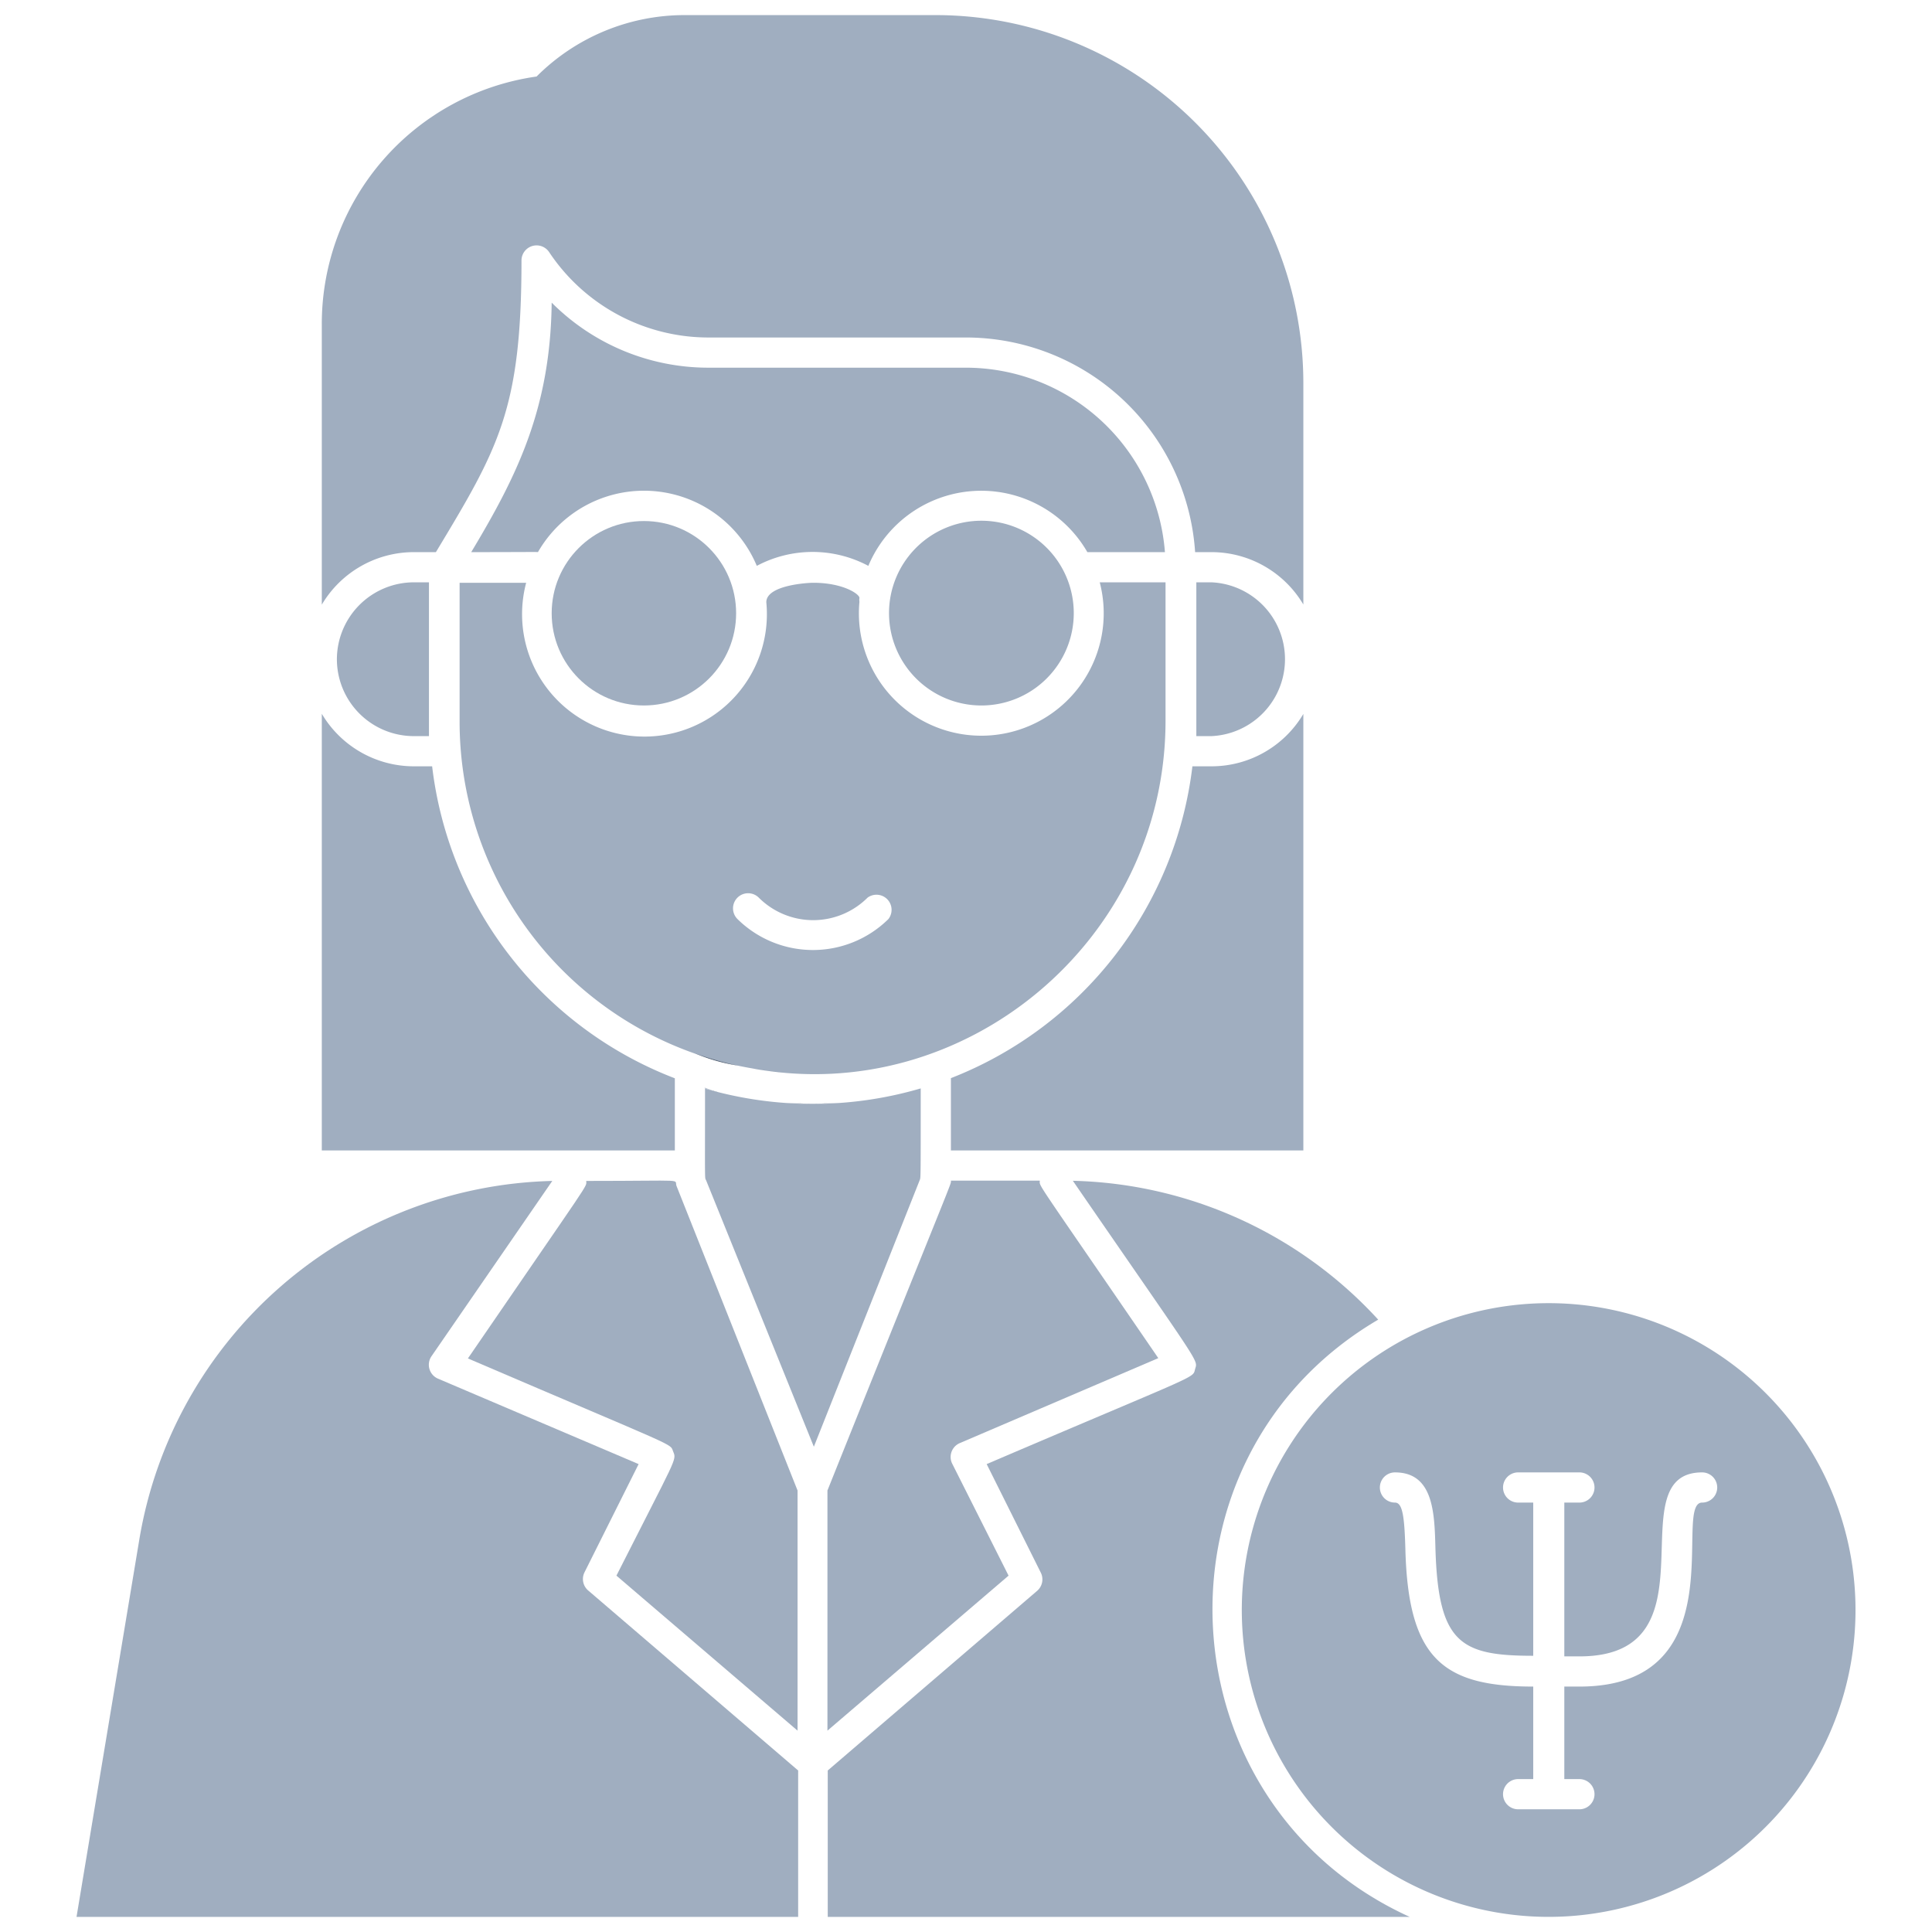 <svg id="Female_Psycolog" data-name="Female Psycolog" xmlns="http://www.w3.org/2000/svg" viewBox="0 0 128 128"><defs><style>.cls-1{fill:#47566a;}.cls-2{fill:#a0aec0;}</style></defs><title>Female Psycolog</title><path class="cls-1" d="M46.71,72.12h0C48,72.47,47.68,72.42,46.71,72.12Z"/><path class="cls-1" d="M55.65,73.06a24.3,24.3,0,0,1-3.62,0A27.33,27.33,0,0,0,55.65,73.06Z"/><path class="cls-2" d="M22.32,43.68a5.11,5.11,0,0,1,5.1-5.1h1V48.77h-1A5.1,5.1,0,0,1,22.32,43.68Z"/><circle class="cls-2" cx="42.66" cy="40.63" r="6.11"/><path class="cls-2" d="M58.9,40.63A6.12,6.12,0,1,1,65,46.74,6.12,6.12,0,0,1,58.9,40.63Z"/><path class="cls-2" d="M31.22,36.58c3-5,5.25-9.47,5.33-16.53a14.65,14.65,0,0,0,10.39,4.31H64A13.24,13.24,0,0,1,77.18,36.58c-4.37,0-5,0-5.14,0a8.11,8.11,0,0,0-14.51.91,7.86,7.86,0,0,0-7.39,0,8.1,8.1,0,0,0-14.5-.91C35.54,36.56,34.84,36.58,31.22,36.58Z"/><path class="cls-2" d="M80.26,48.77h-1V38.58h1a5.1,5.1,0,0,1,0,10.19Z"/><path class="cls-2" d="M86.35,25.39V40.05a7.08,7.08,0,0,0-6.09-3.47H79.18A15.23,15.23,0,0,0,64,22.36H46.94A12.68,12.68,0,0,1,36.38,16.7a1,1,0,0,0-1.83.56c0,9.87-1.53,12.45-5.67,19.32H27.42a7.09,7.09,0,0,0-6.1,3.48V21.47A16.55,16.55,0,0,1,35.55,5.07,13.86,13.86,0,0,1,45.36,1H62A24.38,24.38,0,0,1,86.35,25.39Z"/><path class="cls-2" d="M72.86,38.58a8.11,8.11,0,1,1-15.92,1.29.84.84,0,0,1,0-.26c0-.25-1.08-1-3.06-1-.35,0-3.11.15-3.11,1.29a8.11,8.11,0,1,1-15.91-1.29H30.45v9.16A23.3,23.3,0,0,0,49.87,70.79c14,2.58,27.35-8.44,27.35-23.05V38.58Zm-14,22.31a7.12,7.12,0,0,1-10,0,1,1,0,0,1,1.41-1.42,5.1,5.1,0,0,0,7.21,0A1,1,0,0,1,58.86,60.89Zm21.4-10.12H79A25.41,25.41,0,0,1,63,71.43v4.79H86.35V47.3A7.07,7.07,0,0,1,80.26,50.77ZM52,73.06a24.3,24.3,0,0,0,3.62,0A27.33,27.33,0,0,1,52,73.06Zm-5.32-1h0C47.63,72.41,48.06,72.48,46.71,72.11ZM28.63,50.77H27.42a7.09,7.09,0,0,1-6.1-3.48V76.22H44.71V71.44A25.33,25.33,0,0,1,28.63,50.77Z"/><path class="cls-2" d="M61,72.11c0,6.58,0,5.84-.08,6.11l-7,17.63L46.79,78.22c-.11-.27-.08.46-.08-6.1A25.49,25.49,0,0,0,61,72.11Z"/><path class="cls-2" d="M52.84,98.75v15.91l-12-10.27c4-7.91,4-7.64,3.76-8.22S45.23,96.1,31,90c8.37-12.22,7.84-11.3,7.84-11.76,7,0,5.74-.16,6,.38Z"/><path class="cls-2" d="M66.82,104.39l-12,10.27V98.75C63.42,77.29,63,78.53,63,78.22h5.89c0,.44-.52-.46,7.85,11.76L63.61,95.6A1,1,0,0,0,63.1,97Z"/><path class="cls-2" d="M39,105.4l13.88,11.9V127H5.07l4.16-25A28.44,28.44,0,0,1,36.59,78.24l-8,11.61a1,1,0,0,0,.43,1.49L42.31,97l-3.59,7.18A1,1,0,0,0,39,105.4Z"/><path class="cls-2" d="M54.84,127v-9.7l13.87-11.9a1,1,0,0,0,.25-1.2L65.37,97C79.66,90.89,79,91.35,79.18,90.7s.48,0-8.1-12.47a28.35,28.35,0,0,1,20.23,9.2C75.73,96.57,77,119.54,93.4,127Z"/><path class="cls-2" d="M120.31,96.68a20.33,20.33,0,1,0-7.71,27.69A20.33,20.33,0,0,0,120.31,96.68Zm-7.54,2.87c-2,0,2.38,12.19-8.13,12.19h-1v6.13h1a1,1,0,0,1,0,2h-4.06a1,1,0,0,1,0-2h1v-6.13c-6,0-8.28-1.87-8.47-9.09-.06-2.15-.18-3.1-.69-3.1a1,1,0,0,1,0-2c2.55,0,2.62,2.68,2.68,5,.18,6.3,1.63,7.15,6.48,7.15V99.55h-1a1,1,0,0,1,0-2h4.06a1,1,0,0,1,0,2h-1v10.19h1c9.34,0,2.39-12.19,8.13-12.19A1,1,0,0,1,112.77,99.55Z"/><path class="cls-1" d="M46.05,69.79a12.06,12.06,0,0,0,2.85.81A23.18,23.18,0,0,1,46.05,69.79Zm3.82,1a18.46,18.46,0,0,0,2,.25C51.19,71,50.53,70.9,49.87,70.79Zm3.72.33h0Z"/></svg>